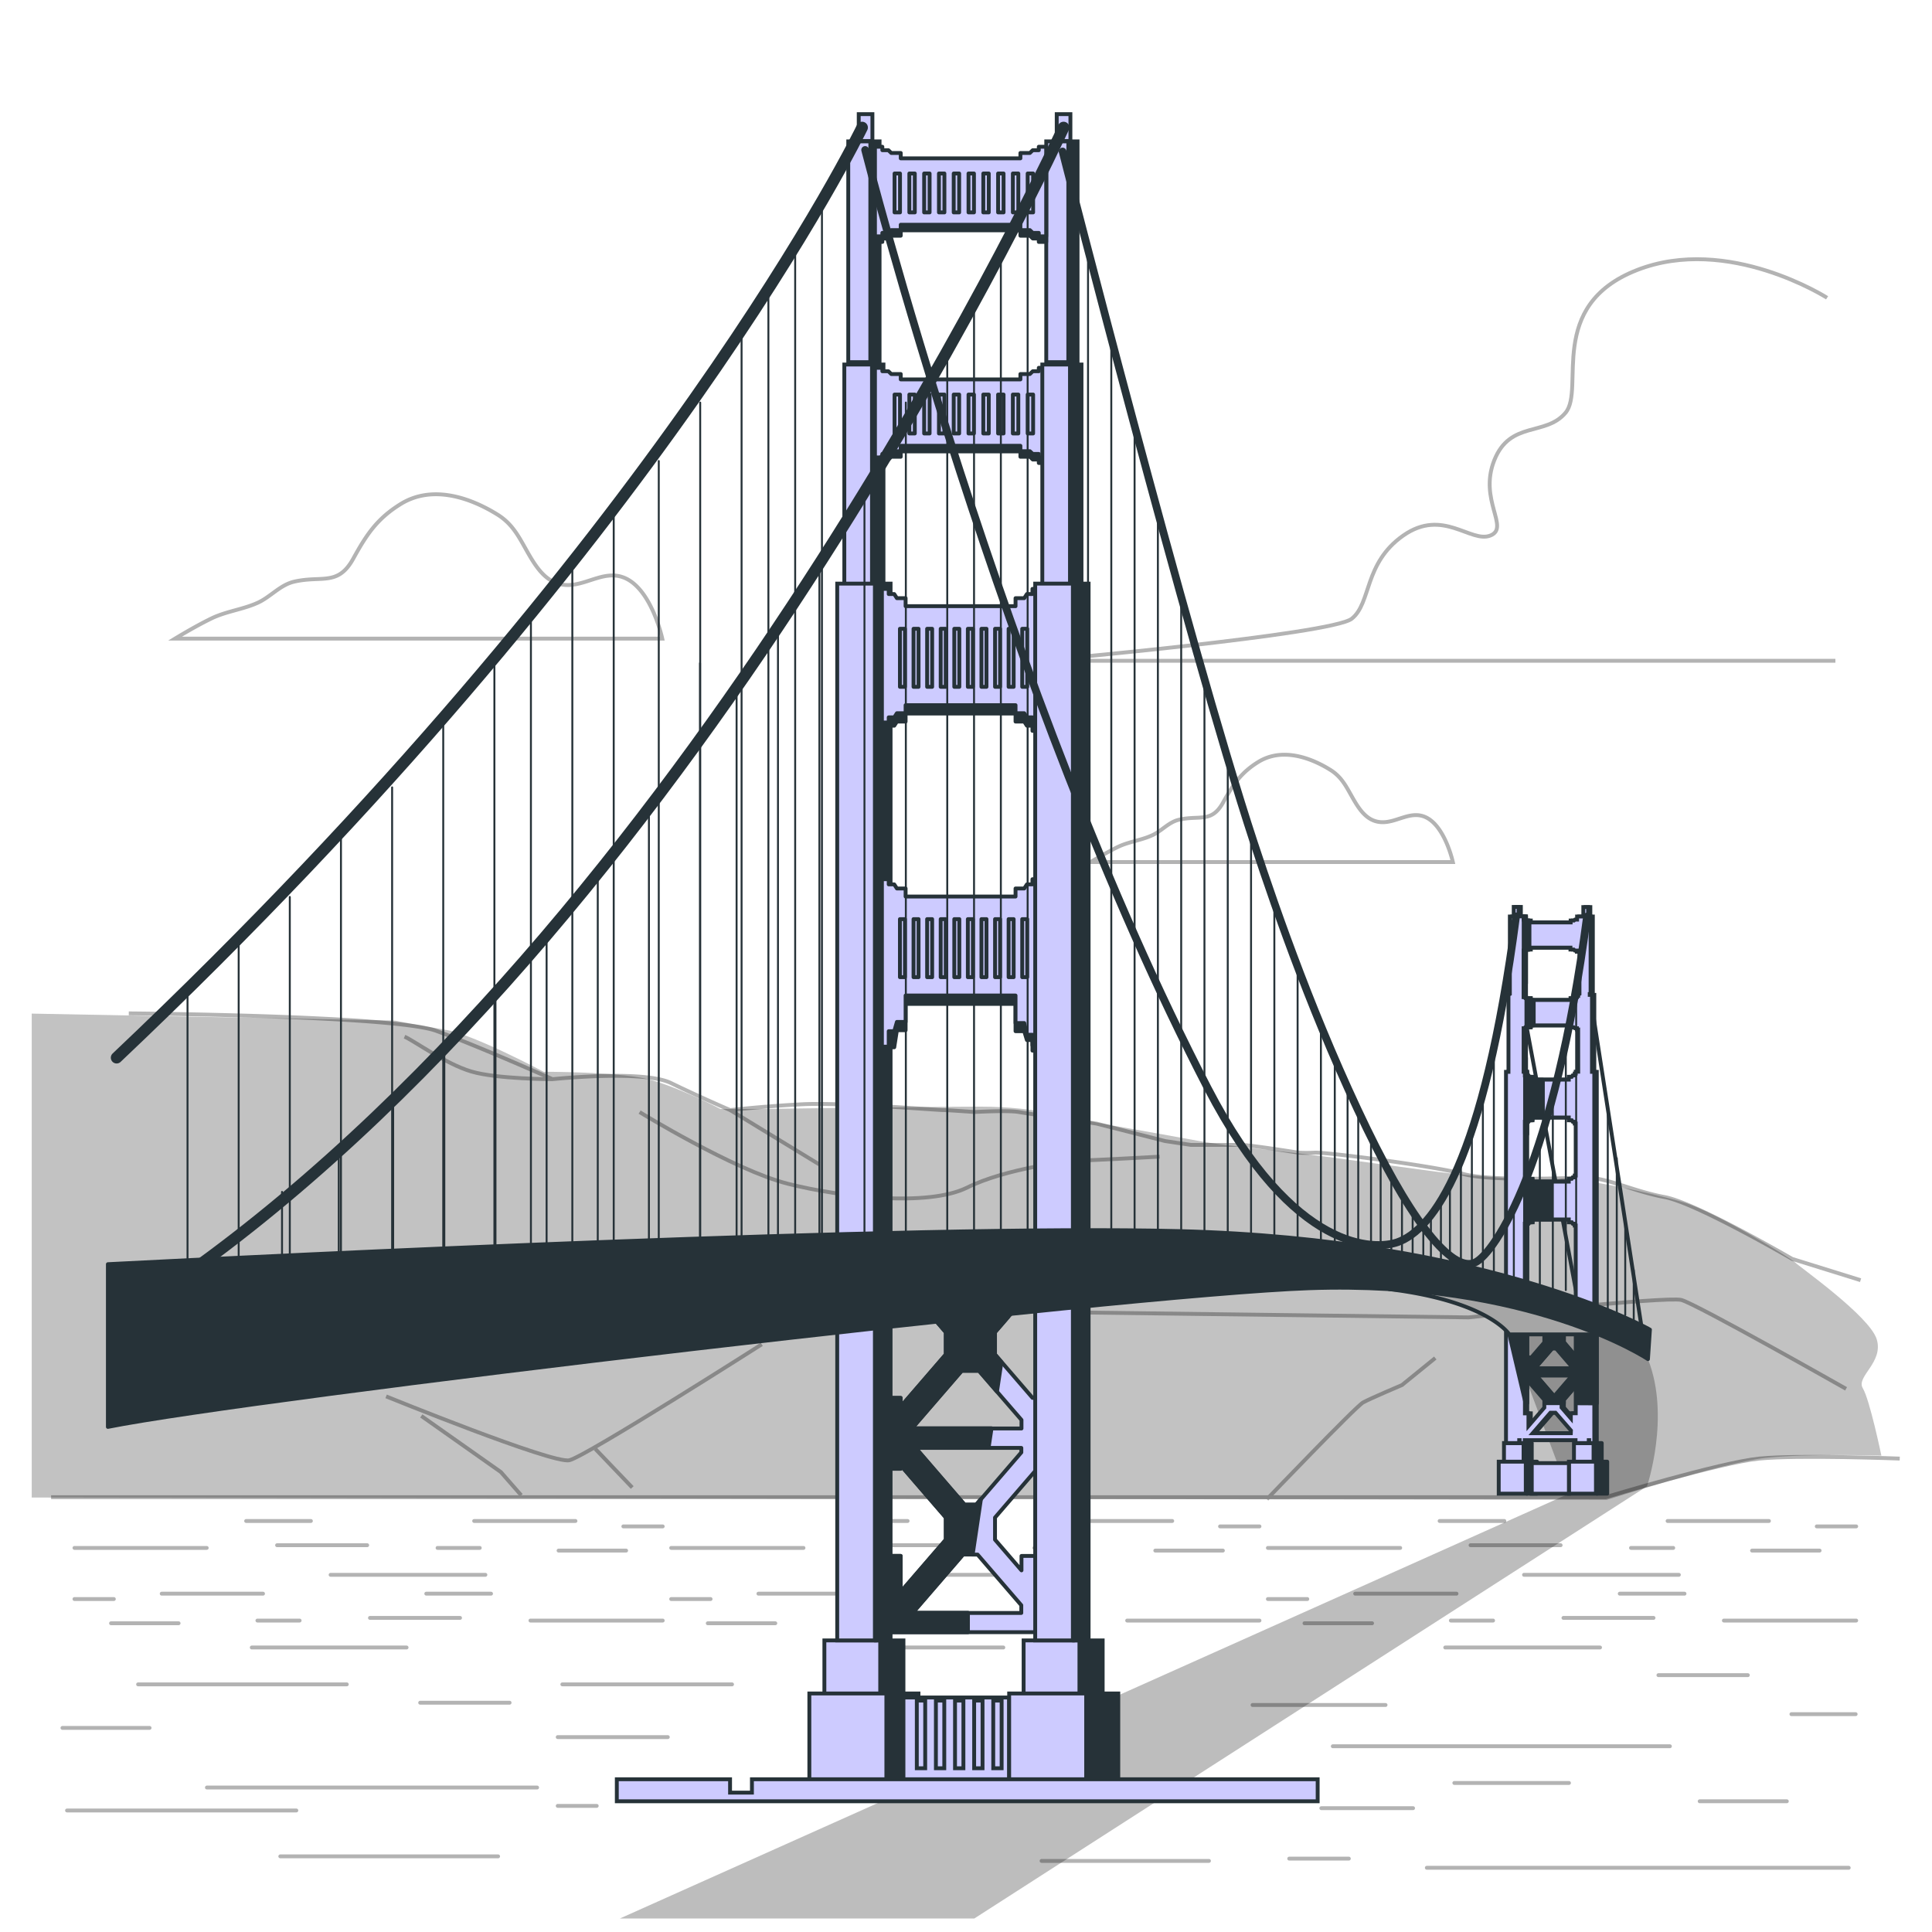 <svg class="animated" id="freepik_stories-san-francisco-bridge" xmlns="http://www.w3.org/2000/svg" viewBox="0 0 500 500" version="1.1" xmlns:xlink="http://www.w3.org/1999/xlink" xmlns:svgjs="http://svgjs.com/svgjs"><style>svg#freepik_stories-san-francisco-bridge:not(.animated) .animable {opacity: 0;}svg#freepik_stories-san-francisco-bridge.animated #freepik--Water--inject-2 {animation: 6s Infinite  linear floating;animation-delay: 0s;}svg#freepik_stories-san-francisco-bridge.animated #freepik--Clouds--inject-2 {animation: 6s Infinite  linear floating;animation-delay: 0s;}svg#freepik_stories-san-francisco-bridge.animated #freepik--Mountains--inject-2 {animation: 6s Infinite  linear floating;animation-delay: 0s;}svg#freepik_stories-san-francisco-bridge.animated #freepik--Bridge--inject-2 {animation: 6s Infinite  linear floating;animation-delay: 0s;}            @keyframes floating {                0% {                    opacity: 1;                    transform: translateY(0px);                }                50% {                    transform: translateY(-10px);                }                100% {                    opacity: 1;                    transform: translateY(0px);                }            }        </style><g id="freepik--Water--inject-2" class="animable" style="transform-origin: 248.27px 438.505px;"><g id="elxf1ehrhuwdk"><g style="opacity: 0.3; transform-origin: 248.27px 438.505px;" class="animable"><line x1="19.27" y1="400.6" x2="53.5" y2="400.6" style="fill: none; stroke: rgb(0, 0, 0); stroke-linecap: round; stroke-linejoin: round; transform-origin: 36.385px 400.6px;" id="elkcku4wwrag" class="animable"></line><line x1="63.7" y1="393.63" x2="80.46" y2="393.63" style="fill: none; stroke: rgb(0, 0, 0); stroke-linecap: round; stroke-linejoin: round; transform-origin: 72.08px 393.63px;" id="elx268863eym" class="animable"></line><line x1="71.71" y1="399.9" x2="95.03" y2="399.9" style="fill: none; stroke: rgb(0, 0, 0); stroke-linecap: round; stroke-linejoin: round; transform-origin: 83.37px 399.9px;" id="el8oeqwv0yx16" class="animable"></line><line x1="85.56" y1="407.56" x2="125.62" y2="407.56" style="fill: none; stroke: rgb(0, 0, 0); stroke-linecap: round; stroke-linejoin: round; transform-origin: 105.59px 407.56px;" id="elzys1g3w23k8" class="animable"></line><line x1="148.93" y1="393.63" x2="122.71" y2="393.63" style="fill: none; stroke: rgb(0, 0, 0); stroke-linecap: round; stroke-linejoin: round; transform-origin: 135.82px 393.63px;" id="eli38a6944mrk" class="animable"></line><line x1="124.16" y1="400.6" x2="113.24" y2="400.6" style="fill: none; stroke: rgb(0, 0, 0); stroke-linecap: round; stroke-linejoin: round; transform-origin: 118.7px 400.6px;" id="elpsyvuv42ax" class="animable"></line><line x1="144.56" y1="401.29" x2="162.04" y2="401.29" style="fill: none; stroke: rgb(0, 0, 0); stroke-linecap: round; stroke-linejoin: round; transform-origin: 153.3px 401.29px;" id="ellsq9e8zrukb" class="animable"></line><line x1="171.51" y1="395.03" x2="161.32" y2="395.03" style="fill: none; stroke: rgb(0, 0, 0); stroke-linecap: round; stroke-linejoin: round; transform-origin: 166.415px 395.03px;" id="elu1vae5zo9h" class="animable"></line><line x1="173.7" y1="400.6" x2="207.94" y2="400.6" style="fill: none; stroke: rgb(0, 0, 0); stroke-linecap: round; stroke-linejoin: round; transform-origin: 190.82px 400.6px;" id="elksaero2mda" class="animable"></line><line x1="218.14" y1="393.63" x2="234.89" y2="393.63" style="fill: none; stroke: rgb(0, 0, 0); stroke-linecap: round; stroke-linejoin: round; transform-origin: 226.515px 393.63px;" id="elmmn9ddh9fm" class="animable"></line><line x1="226.15" y1="399.9" x2="249.46" y2="399.9" style="fill: none; stroke: rgb(0, 0, 0); stroke-linecap: round; stroke-linejoin: round; transform-origin: 237.805px 399.9px;" id="el43wlmtdshyh" class="animable"></line><line x1="239.99" y1="407.56" x2="280.05" y2="407.56" style="fill: none; stroke: rgb(0, 0, 0); stroke-linecap: round; stroke-linejoin: round; transform-origin: 260.02px 407.56px;" id="elyhl5iqnqof" class="animable"></line><line x1="303.37" y1="393.63" x2="277.14" y2="393.63" style="fill: none; stroke: rgb(0, 0, 0); stroke-linecap: round; stroke-linejoin: round; transform-origin: 290.255px 393.63px;" id="elea11vr52qwi" class="animable"></line><line x1="278.6" y1="400.6" x2="267.67" y2="400.6" style="fill: none; stroke: rgb(0, 0, 0); stroke-linecap: round; stroke-linejoin: round; transform-origin: 273.135px 400.6px;" id="elj2p6zj38fl" class="animable"></line><line x1="298.99" y1="401.29" x2="316.48" y2="401.29" style="fill: none; stroke: rgb(0, 0, 0); stroke-linecap: round; stroke-linejoin: round; transform-origin: 307.735px 401.29px;" id="el4ujuwaxiwki" class="animable"></line><line x1="325.95" y1="395.03" x2="315.75" y2="395.03" style="fill: none; stroke: rgb(0, 0, 0); stroke-linecap: round; stroke-linejoin: round; transform-origin: 320.85px 395.03px;" id="ela51pdw2nq5d" class="animable"></line><line x1="328.13" y1="400.6" x2="362.37" y2="400.6" style="fill: none; stroke: rgb(0, 0, 0); stroke-linecap: round; stroke-linejoin: round; transform-origin: 345.25px 400.6px;" id="elpkf9l1tlr7j" class="animable"></line><line x1="372.57" y1="393.63" x2="389.32" y2="393.63" style="fill: none; stroke: rgb(0, 0, 0); stroke-linecap: round; stroke-linejoin: round; transform-origin: 380.945px 393.63px;" id="elf08o7c1a8b" class="animable"></line><line x1="380.58" y1="399.9" x2="403.89" y2="399.9" style="fill: none; stroke: rgb(0, 0, 0); stroke-linecap: round; stroke-linejoin: round; transform-origin: 392.235px 399.9px;" id="elk5q3k9denvh" class="animable"></line><line x1="394.42" y1="407.56" x2="434.49" y2="407.56" style="fill: none; stroke: rgb(0, 0, 0); stroke-linecap: round; stroke-linejoin: round; transform-origin: 414.455px 407.56px;" id="elfhuq5gicgu" class="animable"></line><line x1="457.8" y1="393.63" x2="431.57" y2="393.63" style="fill: none; stroke: rgb(0, 0, 0); stroke-linecap: round; stroke-linejoin: round; transform-origin: 444.685px 393.63px;" id="elucp89vvfqe9" class="animable"></line><line x1="433.03" y1="400.6" x2="422.1" y2="400.6" style="fill: none; stroke: rgb(0, 0, 0); stroke-linecap: round; stroke-linejoin: round; transform-origin: 427.565px 400.6px;" id="ell037mr4o34f" class="animable"></line><line x1="453.43" y1="401.29" x2="470.91" y2="401.29" style="fill: none; stroke: rgb(0, 0, 0); stroke-linecap: round; stroke-linejoin: round; transform-origin: 462.17px 401.29px;" id="el14gglaxf865" class="animable"></line><line x1="480.38" y1="395.03" x2="470.18" y2="395.03" style="fill: none; stroke: rgb(0, 0, 0); stroke-linecap: round; stroke-linejoin: round; transform-origin: 475.28px 395.03px;" id="el8u677s4j7hf" class="animable"></line><line x1="480.38" y1="419.4" x2="446.14" y2="419.4" style="fill: none; stroke: rgb(0, 0, 0); stroke-linecap: round; stroke-linejoin: round; transform-origin: 463.26px 419.4px;" id="el7cvle0zj862" class="animable"></line><line x1="435.95" y1="412.44" x2="419.19" y2="412.44" style="fill: none; stroke: rgb(0, 0, 0); stroke-linecap: round; stroke-linejoin: round; transform-origin: 427.57px 412.44px;" id="elgz6zot4fhm" class="animable"></line><line x1="427.93" y1="418.71" x2="404.62" y2="418.71" style="fill: none; stroke: rgb(0, 0, 0); stroke-linecap: round; stroke-linejoin: round; transform-origin: 416.275px 418.71px;" id="elo3hsf6pzy3" class="animable"></line><line x1="414.09" y1="426.37" x2="374.03" y2="426.37" style="fill: none; stroke: rgb(0, 0, 0); stroke-linecap: round; stroke-linejoin: round; transform-origin: 394.06px 426.37px;" id="elwpprqw494ih" class="animable"></line><line x1="350.72" y1="412.44" x2="376.94" y2="412.44" style="fill: none; stroke: rgb(0, 0, 0); stroke-linecap: round; stroke-linejoin: round; transform-origin: 363.83px 412.44px;" id="elkl6c5tqz5d" class="animable"></line><line x1="375.48" y1="419.4" x2="386.41" y2="419.4" style="fill: none; stroke: rgb(0, 0, 0); stroke-linecap: round; stroke-linejoin: round; transform-origin: 380.945px 419.4px;" id="elki3tal27bs" class="animable"></line><line x1="355.09" y1="420.1" x2="337.6" y2="420.1" style="fill: none; stroke: rgb(0, 0, 0); stroke-linecap: round; stroke-linejoin: round; transform-origin: 346.345px 420.1px;" id="elemghf07dh56" class="animable"></line><line x1="328.13" y1="413.83" x2="338.33" y2="413.83" style="fill: none; stroke: rgb(0, 0, 0); stroke-linecap: round; stroke-linejoin: round; transform-origin: 333.23px 413.83px;" id="elw5m2qax634e" class="animable"></line><line x1="325.95" y1="419.4" x2="291.71" y2="419.4" style="fill: none; stroke: rgb(0, 0, 0); stroke-linecap: round; stroke-linejoin: round; transform-origin: 308.83px 419.4px;" id="elajv0t7cnh8v" class="animable"></line><line x1="281.51" y1="412.44" x2="264.76" y2="412.44" style="fill: none; stroke: rgb(0, 0, 0); stroke-linecap: round; stroke-linejoin: round; transform-origin: 273.135px 412.44px;" id="elry9lrrc97ho" class="animable"></line><line x1="273.5" y1="418.71" x2="250.19" y2="418.71" style="fill: none; stroke: rgb(0, 0, 0); stroke-linecap: round; stroke-linejoin: round; transform-origin: 261.845px 418.71px;" id="el2rl0hkkdz2t" class="animable"></line><line x1="259.66" y1="426.37" x2="219.59" y2="426.37" style="fill: none; stroke: rgb(0, 0, 0); stroke-linecap: round; stroke-linejoin: round; transform-origin: 239.625px 426.37px;" id="el0c0uxyz862ie" class="animable"></line><line x1="196.28" y1="412.44" x2="222.51" y2="412.44" style="fill: none; stroke: rgb(0, 0, 0); stroke-linecap: round; stroke-linejoin: round; transform-origin: 209.395px 412.44px;" id="eloqt39nfwd4" class="animable"></line><line x1="221.05" y1="419.4" x2="231.98" y2="419.4" style="fill: none; stroke: rgb(0, 0, 0); stroke-linecap: round; stroke-linejoin: round; transform-origin: 226.515px 419.4px;" id="elog5o5gbk26o" class="animable"></line><line x1="200.65" y1="420.1" x2="183.17" y2="420.1" style="fill: none; stroke: rgb(0, 0, 0); stroke-linecap: round; stroke-linejoin: round; transform-origin: 191.91px 420.1px;" id="el2r024kywm4v" class="animable"></line><line x1="173.7" y1="413.83" x2="183.9" y2="413.83" style="fill: none; stroke: rgb(0, 0, 0); stroke-linecap: round; stroke-linejoin: round; transform-origin: 178.8px 413.83px;" id="elb8ezxp6gnr5" class="animable"></line><line x1="171.51" y1="419.4" x2="137.28" y2="419.4" style="fill: none; stroke: rgb(0, 0, 0); stroke-linecap: round; stroke-linejoin: round; transform-origin: 154.395px 419.4px;" id="eloc7odh9to87" class="animable"></line><line x1="127.08" y1="412.44" x2="110.32" y2="412.44" style="fill: none; stroke: rgb(0, 0, 0); stroke-linecap: round; stroke-linejoin: round; transform-origin: 118.7px 412.44px;" id="el8wzbyl741cl" class="animable"></line><line x1="119.06" y1="418.71" x2="95.75" y2="418.71" style="fill: none; stroke: rgb(0, 0, 0); stroke-linecap: round; stroke-linejoin: round; transform-origin: 107.405px 418.71px;" id="el40qfvgv52sw" class="animable"></line><line x1="105.22" y1="426.37" x2="65.16" y2="426.37" style="fill: none; stroke: rgb(0, 0, 0); stroke-linecap: round; stroke-linejoin: round; transform-origin: 85.19px 426.37px;" id="elbgb8z7wfwjh" class="animable"></line><line x1="41.85" y1="412.44" x2="68.07" y2="412.44" style="fill: none; stroke: rgb(0, 0, 0); stroke-linecap: round; stroke-linejoin: round; transform-origin: 54.96px 412.44px;" id="elnt2tslxau7e" class="animable"></line><line x1="66.62" y1="419.4" x2="77.54" y2="419.4" style="fill: none; stroke: rgb(0, 0, 0); stroke-linecap: round; stroke-linejoin: round; transform-origin: 72.08px 419.4px;" id="elaqsp4sro2mv" class="animable"></line><line x1="46.22" y1="420.1" x2="28.74" y2="420.1" style="fill: none; stroke: rgb(0, 0, 0); stroke-linecap: round; stroke-linejoin: round; transform-origin: 37.48px 420.1px;" id="el3lvjuaeceaw" class="animable"></line><line x1="19.27" y1="413.83" x2="29.46" y2="413.83" style="fill: none; stroke: rgb(0, 0, 0); stroke-linecap: round; stroke-linejoin: round; transform-origin: 24.365px 413.83px;" id="elhpgxftwp2dt" class="animable"></line><line x1="35.74" y1="435.91" x2="89.75" y2="435.91" style="fill: none; stroke: rgb(0, 0, 0); stroke-linecap: round; stroke-linejoin: round; transform-origin: 62.745px 435.91px;" id="elth9y8n20ofq" class="animable"></line><line x1="108.74" y1="440.66" x2="131.88" y2="440.66" style="fill: none; stroke: rgb(0, 0, 0); stroke-linecap: round; stroke-linejoin: round; transform-origin: 120.31px 440.66px;" id="elep97dqt2j0p" class="animable"></line><line x1="189.45" y1="435.91" x2="145.53" y2="435.91" style="fill: none; stroke: rgb(0, 0, 0); stroke-linecap: round; stroke-linejoin: round; transform-origin: 167.49px 435.91px;" id="elo6rm8p4xyrs" class="animable"></line><line x1="53.55" y1="462.61" x2="139" y2="462.61" style="fill: none; stroke: rgb(0, 0, 0); stroke-linecap: round; stroke-linejoin: round; transform-origin: 96.275px 462.61px;" id="el340v42s4ifv" class="animable"></line><line x1="324.16" y1="441.25" x2="358.58" y2="441.25" style="fill: none; stroke: rgb(0, 0, 0); stroke-linecap: round; stroke-linejoin: round; transform-origin: 341.37px 441.25px;" id="elolasvui5yx" class="animable"></line><line x1="406.05" y1="461.43" x2="376.38" y2="461.43" style="fill: none; stroke: rgb(0, 0, 0); stroke-linecap: round; stroke-linejoin: round; transform-origin: 391.215px 461.43px;" id="elfb8j4hasodc" class="animable"></line><line x1="452.34" y1="433.53" x2="429.2" y2="433.53" style="fill: none; stroke: rgb(0, 0, 0); stroke-linecap: round; stroke-linejoin: round; transform-origin: 440.77px 433.53px;" id="el6voe0yw3hd" class="animable"></line><line x1="432.17" y1="451.93" x2="344.93" y2="451.93" style="fill: none; stroke: rgb(0, 0, 0); stroke-linecap: round; stroke-linejoin: round; transform-origin: 388.55px 451.93px;" id="elcixvr9qe03g" class="animable"></line><line x1="462.43" y1="466.17" x2="439.88" y2="466.17" style="fill: none; stroke: rgb(0, 0, 0); stroke-linecap: round; stroke-linejoin: round; transform-origin: 451.155px 466.17px;" id="elv8avyv5xb6s" class="animable"></line><line x1="349.08" y1="481.01" x2="333.65" y2="481.01" style="fill: none; stroke: rgb(0, 0, 0); stroke-linecap: round; stroke-linejoin: round; transform-origin: 341.365px 481.01px;" id="el1anhi5gwyjm" class="animable"></line><line x1="341.96" y1="467.95" x2="365.7" y2="467.95" style="fill: none; stroke: rgb(0, 0, 0); stroke-linecap: round; stroke-linejoin: round; transform-origin: 353.83px 467.95px;" id="el7gew4hg98ci" class="animable"></line><line x1="154.43" y1="467.36" x2="144.34" y2="467.36" style="fill: none; stroke: rgb(0, 0, 0); stroke-linecap: round; stroke-linejoin: round; transform-origin: 149.385px 467.36px;" id="elzu8wxzawv4" class="animable"></line><line x1="172.83" y1="449.56" x2="144.34" y2="449.56" style="fill: none; stroke: rgb(0, 0, 0); stroke-linecap: round; stroke-linejoin: round; transform-origin: 158.585px 449.56px;" id="el6km48tra9ot" class="animable"></line><line x1="76.69" y1="468.55" x2="17.35" y2="468.55" style="fill: none; stroke: rgb(0, 0, 0); stroke-linecap: round; stroke-linejoin: round; transform-origin: 47.02px 468.55px;" id="elk6286gmqx9o" class="animable"></line><line x1="72.54" y1="480.42" x2="128.91" y2="480.42" style="fill: none; stroke: rgb(0, 0, 0); stroke-linecap: round; stroke-linejoin: round; transform-origin: 100.725px 480.42px;" id="elhwu5juodlic" class="animable"></line><line x1="269.56" y1="481.6" x2="312.88" y2="481.6" style="fill: none; stroke: rgb(0, 0, 0); stroke-linecap: round; stroke-linejoin: round; transform-origin: 291.22px 481.6px;" id="elegt475scf2j" class="animable"></line><line x1="369.26" y1="483.38" x2="478.45" y2="483.38" style="fill: none; stroke: rgb(0, 0, 0); stroke-linecap: round; stroke-linejoin: round; transform-origin: 423.855px 483.38px;" id="elcbe56ijks1s" class="animable"></line><line x1="480.24" y1="443.62" x2="463.62" y2="443.62" style="fill: none; stroke: rgb(0, 0, 0); stroke-linecap: round; stroke-linejoin: round; transform-origin: 471.93px 443.62px;" id="el701f7p7e6ta" class="animable"></line><line x1="16.16" y1="447.18" x2="38.71" y2="447.18" style="fill: none; stroke: rgb(0, 0, 0); stroke-linecap: round; stroke-linejoin: round; transform-origin: 27.435px 447.18px;" id="elhmq5thv00h7" class="animable"></line></g></g></g><g id="freepik--Clouds--inject-2" class="animable" style="transform-origin: 260.145px 145.091px;"><g id="elfjuqkwzvabm"><g style="opacity: 0.3; transform-origin: 260.145px 145.091px;" class="animable"><path d="M472.85,77.07s-25.64-16.4-49.22-7.17-13.33,30.75-18.46,36.91-14.35,2-18.45,12.3,4.1,17.43-1,19.48-12.3-7.18-22.55,0-8.21,17.43-13.33,21.53S269,171,269,171h206" style="fill: none; stroke: rgb(0, 0, 0); stroke-miterlimit: 10; transform-origin: 372px 119.041px;" id="elgbloso46k5t" class="animable"></path><path d="M132.92,137a15.37,15.37,0,0,0-3.89-3.65c-7.41-4.68-17.21-7.91-25.3-2.93-6.18,3.81-8.9,8-12.25,14.06-4,7.33-8.16,4.39-15.35,6.05-3.66.85-6.15,4-9.49,5.49-3.87,1.75-8.26,2.2-12.12,4.13-4.11,2-9.23,5.13-9.23,5.13H171.4s-2.67-12.42-9.46-15.59c-5.05-2.36-9.64,1.53-14.64,1.71C139.24,151.67,136.89,142.1,132.92,137Z" style="fill: none; stroke: rgb(0, 0, 0); stroke-miterlimit: 10; transform-origin: 108.345px 146.599px;" id="elt5m50oq3rw" class="animable"></path><path d="M347.37,202.07a11.3,11.3,0,0,0-2.89-2.71c-5.51-3.48-12.8-5.88-18.82-2.18-4.59,2.83-6.61,6-9.1,10.46-3,5.45-6.07,3.26-11.42,4.5-2.72.62-4.57,3-7.05,4.07-2.88,1.31-6.14,1.64-9,3.08-3.05,1.53-6.86,3.81-6.86,3.81H376s-2-9.24-7-11.59c-3.76-1.75-7.17,1.14-10.88,1.27C352.07,213,350.32,205.89,347.37,202.07Z" style="fill: none; stroke: rgb(0, 0, 0); stroke-miterlimit: 10; transform-origin: 329.115px 209.211px;" id="els8y3e2ekque" class="animable"></path></g></g></g><g id="freepik--Mountains--inject-2" class="animable animator-active" style="transform-origin: 249.93px 325.21px;"><path d="M486.9,376.72s-3-14.45-4.81-17.46,5.42-6.62,3.61-12.64-20.32-19-21.08-19.87-20.3-13-29.05-15.63-29.57-6.82-31.76-6.05-22.88-.6-31.91-1.81-17.11-2.29-26.5-3.61-27.7-3-34.32-4.22-13.25-2.4-23.48-4.21-19.27-4.82-33.72-4.82-55.4.6-57.21.6H186.44s-11.44-6-19.27-7.82-26.49-1.81-26.49-1.81-18.07-9.63-25.29-10.84-13.25-2.41-13.25-2.41l-93.93-1.8V387.56l407.64.6s30.11-9.63,40.95-10.84S486.9,376.72,486.9,376.72Z" style="fill: rgb(194, 194, 194); transform-origin: 247.555px 325.24px;" id="elycxr99pe5kj" class="animable"></path><g id="elov1rmmfr74l"><g style="opacity: 0.3; transform-origin: 252.435px 325.13px;" class="animable"><path d="M33.33,262.26s68.51.51,79.53,4.51S143,279.29,143,279.29s23.46-2.5,30.65,1,15.32,7,15.32,7,8.62-1,18.68-1.51,34.95,1.51,36.39,1.51,8.14.5,8.14.5,8.62-.5,11.49,0,20.12,3,20.12,3l17.71,4.51,6.71,1h12.93c2.39,0,14.84,2,14.84,2a35.74,35.74,0,0,0,4.31,0c3.2-.13,31.07,3.5,38.31,5.5s26.82,1,32.09,1,12,3.5,20.11,5,33,16,33,16l17.72,5.51" style="fill: none; stroke: rgb(0, 0, 0); stroke-miterlimit: 10; transform-origin: 257.425px 296.785px;" id="elhxpfhrmjjk" class="animable"></path><path d="M477.76,359.43s-38.79-22-42.62-23-55.07,4.51-55.07,4.51L258,339.39" style="fill: none; stroke: rgb(0, 0, 0); stroke-miterlimit: 10; transform-origin: 367.88px 347.869px;" id="eliyca1z0jli" class="animable"></path><line x1="189" y1="287.31" x2="211.99" y2="301.33" style="fill: none; stroke: rgb(0, 0, 0); stroke-miterlimit: 10; transform-origin: 200.495px 294.32px;" id="elnpah563bk3e" class="animable"></line><path d="M165.53,287.81s24.43,15,38.31,18.53,36.4,6,46.46,1,26.81-7,29.21-7,20.59-1,20.59-1" style="fill: none; stroke: rgb(0, 0, 0); stroke-miterlimit: 10; transform-origin: 232.815px 298.988px;" id="eltvdnb2nyi3e" class="animable"></path><path d="M197.14,347.91s-45.49,29-49.8,30-47.41-16.53-47.41-16.53" style="fill: none; stroke: rgb(0, 0, 0); stroke-miterlimit: 10; transform-origin: 148.535px 362.931px;" id="eld9032pekp6" class="animable"></path><path d="M13.22,387.48H415.51s29.69-9,39.74-10,36.4,0,36.4,0" style="fill: none; stroke: rgb(0, 0, 0); stroke-miterlimit: 10; transform-origin: 252.435px 382.258px;" id="elry9y5uopa8" class="animable"></path><path d="M327.87,388s23-24,24.9-25.05,10.06-4.5,10.06-4.5l8.62-7" style="fill: none; stroke: rgb(0, 0, 0); stroke-miterlimit: 10; transform-origin: 349.66px 369.725px;" id="elm6hql0disjq" class="animable"></path><polyline points="109.03 366.44 129.62 380.96 134.89 386.98" style="fill: none; stroke: rgb(0, 0, 0); stroke-miterlimit: 10; transform-origin: 121.96px 376.71px;" id="elcd50oku7wk7" class="animable"></polyline><line x1="154.04" y1="374.95" x2="163.62" y2="384.97" style="fill: none; stroke: rgb(0, 0, 0); stroke-miterlimit: 10; transform-origin: 158.83px 379.96px;" id="elerskgr4zszt" class="animable"></line><path d="M143,279.29s-14.37,0-21.07-2-14.85-8-17.24-9" style="fill: none; stroke: rgb(0, 0, 0); stroke-miterlimit: 10; transform-origin: 123.845px 273.79px;" id="el4zr7vi2v7gl" class="animable"></path></g></g></g><g id="freepik--Bridge--inject-2" class="animable" style="transform-origin: 228.48px 263.025px;"><g id="eld0ivpk8q11d"><path d="M390.61,345.34,406,386.57,160.41,496.51h91.73l174.1-111.86s6.13-18.08.25-32.91l-13.24-8.37Z" style="opacity: 0.26; transform-origin: 294.725px 419.94px;" class="animable"></path></g><rect x="264.91" y="424.54" width="14.45" height="14.77" style="fill: rgb(205, 203, 255); stroke: rgb(38, 50, 56); stroke-miterlimit: 10; transform-origin: 272.135px 431.925px;" id="elvelc57lac8g" class="animable"></rect><rect x="279.81" y="424.54" width="5.56" height="14.77" style="fill: rgb(38, 50, 56); stroke: rgb(38, 50, 56); stroke-miterlimit: 10; transform-origin: 282.59px 431.925px;" id="elp9qwfvto3" class="animable"></rect><rect x="213.35" y="424.54" width="14.45" height="14.77" style="fill: rgb(205, 203, 255); stroke: rgb(38, 50, 56); stroke-miterlimit: 10; transform-origin: 220.575px 431.925px;" id="elkq1vbpbzsr" class="animable"></rect><rect x="228.25" y="424.54" width="5.56" height="14.77" style="fill: rgb(38, 50, 56); stroke: rgb(38, 50, 56); stroke-miterlimit: 10; transform-origin: 231.03px 431.925px;" id="el1jkpgvglphc" class="animable"></rect><rect x="209.46" y="438.27" width="19.93" height="23.58" style="fill: rgb(205, 203, 255); stroke: rgb(38, 50, 56); stroke-miterlimit: 10; transform-origin: 219.425px 450.06px;" id="elyboc3whxvcg" class="animable"></rect><rect x="230.03" y="438.27" width="7.67" height="23.58" style="fill: rgb(38, 50, 56); stroke: rgb(38, 50, 56); stroke-miterlimit: 10; transform-origin: 233.865px 450.06px;" id="el49oymt2ki7m" class="animable"></rect><rect x="233.81" y="439.31" width="27.36" height="22.55" style="fill: rgb(205, 203, 255); stroke: rgb(38, 50, 56); stroke-miterlimit: 10; transform-origin: 247.49px 450.585px;" id="elag1dzoplmfa" class="animable"></rect><rect x="237.27" y="440.11" width="2.17" height="17.51" style="fill: rgb(205, 203, 255); stroke: rgb(38, 50, 56); stroke-miterlimit: 10; transform-origin: 238.355px 448.865px;" id="elnfjm0tsap8" class="animable"></rect><rect x="242.21" y="440.11" width="2.17" height="17.51" style="fill: rgb(205, 203, 255); stroke: rgb(38, 50, 56); stroke-miterlimit: 10; transform-origin: 243.295px 448.865px;" id="elvibc9qnfk4g" class="animable"></rect><rect x="247.16" y="440.11" width="2.17" height="17.51" style="fill: rgb(205, 203, 255); stroke: rgb(38, 50, 56); stroke-miterlimit: 10; transform-origin: 248.245px 448.865px;" id="elarscujcb0sf" class="animable"></rect><rect x="252.11" y="440.11" width="2.17" height="17.51" style="fill: rgb(205, 203, 255); stroke: rgb(38, 50, 56); stroke-miterlimit: 10; transform-origin: 253.195px 448.865px;" id="elrz1gwir3wf" class="animable"></rect><rect x="257.05" y="440.11" width="2.17" height="17.51" style="fill: rgb(205, 203, 255); stroke: rgb(38, 50, 56); stroke-miterlimit: 10; transform-origin: 258.135px 448.865px;" id="eleia4f2ldcv8" class="animable"></rect><rect x="219.53" y="36.59" width="5.71" height="57.14" style="fill: rgb(205, 203, 255); stroke: rgb(38, 50, 56); stroke-miterlimit: 10; transform-origin: 222.385px 65.16px;" id="elfjm2kbbmx4u" class="animable"></rect><rect x="225.43" y="36.59" width="2.2" height="57.14" style="fill: rgb(38, 50, 56); stroke: rgb(38, 50, 56); stroke-miterlimit: 10; transform-origin: 226.53px 65.16px;" id="elu8u0jwyr8kh" class="animable"></rect><rect x="218.51" y="94.34" width="7.16" height="57.14" style="fill: rgb(205, 203, 255); stroke: rgb(38, 50, 56); stroke-miterlimit: 10; transform-origin: 222.09px 122.91px;" id="elruqnmtgsrwg" class="animable"></rect><rect x="225.89" y="94.34" width="2.75" height="57.14" style="fill: rgb(38, 50, 56); stroke: rgb(38, 50, 56); stroke-miterlimit: 10; transform-origin: 227.265px 122.91px;" id="elu27buahg35g" class="animable"></rect><rect x="216.67" y="151.04" width="9.75" height="273.5" style="fill: rgb(205, 203, 255); stroke: rgb(38, 50, 56); stroke-miterlimit: 10; transform-origin: 221.545px 287.79px;" id="el9vmmaro654" class="animable"></rect><rect x="226.73" y="151.04" width="3.75" height="273.5" style="fill: rgb(38, 50, 56); stroke: rgb(38, 50, 56); stroke-miterlimit: 10; transform-origin: 228.605px 287.79px;" id="el0ybyp8mwcusr" class="animable"></rect><rect x="222.24" y="29.54" width="3.54" height="6.95" style="fill: rgb(205, 203, 255); stroke: rgb(38, 50, 56); stroke-miterlimit: 10; transform-origin: 224.01px 33.015px;" id="elwro6oxl7g5m" class="animable"></rect><path d="M270,402.68h-5.64v3.73l-6.85-7.94v-5.73l10.89-12.63H270v-1.85l1.62-1.87L270,375v-1l4.43-3.83L270,365v-3.23h-2.78l-9.71-11.25v-5.74l6.85-7.94v2H270v-8.51l1.62-1.87L270,327.05v-6.56h-5.64v4.43H235.37l-.26-.3-.35.3h-1.67v-4.43h-5.64v18.33h5.64v-7.57l11.69,13.54v5.74l-11.69,13.54v-2.29h-5.64v18.33h5.64v-.92l11.69,13.54v5.75L233.09,412v-9.34h-5.64V421h.21v1.41h41.49V421h0l.78.9,4.43-3.82L270,413ZM239.72,330h22.81l-10.25,11.89H250Zm9.17,24.78h4.47l11,12.7v2.21H236Zm-11.95,19.94h27.38v1.16l-11.69,13.55h-3Zm12.3,27.6H253l11.31,13.11v2H236.2Z" style="fill: rgb(205, 203, 255); stroke: rgb(38, 50, 56); stroke-linecap: round; stroke-linejoin: round; transform-origin: 250.94px 371.45px;" id="ela8r4qxqg9gj" class="animable"></path><polygon points="250.5 422.42 250.5 417.38 236.2 417.38 249.24 402.27 251.73 402.27 253.87 387.94 252.63 389.38 249.62 389.38 236.94 374.68 255.85 374.68 256.61 369.64 236.03 369.64 248.89 354.73 253.36 354.73 258.02 360.14 259.17 352.5 257.47 350.53 257.47 344.79 260.92 340.8 262.54 329.95 252.28 341.84 249.97 341.84 239.72 329.95 262.54 329.95 252.43 324.92 235.37 324.92 235.11 324.62 234.76 324.92 233.09 324.92 233.09 320.49 227.45 320.49 227.45 338.82 233.09 338.82 233.09 331.25 244.78 344.79 244.78 350.53 233.09 364.07 233.09 361.78 227.45 361.78 227.45 380.11 233.09 380.11 233.09 379.19 244.78 392.73 244.78 398.48 233.09 412.02 233.09 402.68 227.45 402.68 227.45 421.01 227.66 421.01 227.66 422.42 250.5 422.42" style="fill: rgb(38, 50, 56); stroke: rgb(38, 50, 56); stroke-linecap: round; stroke-linejoin: round; transform-origin: 244.995px 371.455px;" id="elpt71nde9b1h" class="animable"></polygon><polygon points="267.2 229.7 267.2 231.03 265.76 231.03 265.07 232.1 262.82 232.1 262.82 234.18 248.6 234.18 234.37 234.18 234.37 232.1 232.12 232.1 231.43 231.03 230 231.03 230 229.7 228.24 229.7 228.24 243.81 228.24 246.14 228.24 271.56 230 272.36 230 271.03 231.43 271.03 232.12 266.62 234.37 266.62 234.37 259.8 248.6 259.8 262.82 259.8 262.82 266.87 265.07 266.87 265.76 269.16 267.2 269.16 267.2 271.9 268.95 271.9 268.95 246.14 268.95 243.81 268.95 229.7 267.2 229.7" style="fill: rgb(38, 50, 56); stroke: rgb(38, 50, 56); stroke-linecap: round; stroke-linejoin: round; transform-origin: 248.595px 251.03px;" id="el2e1kk5b2db2" class="animable"></polygon><polygon points="267.2 227.54 267.2 228.88 265.76 228.88 265.07 229.94 262.82 229.94 262.82 232.02 248.6 232.02 234.37 232.02 234.37 229.94 232.12 229.94 231.43 228.88 230 228.88 230 227.54 228.24 227.54 228.24 241.65 228.24 243.98 228.24 270.88 230 270.88 230 266.87 231.43 266.87 232.12 264.47 234.37 264.47 234.37 257.64 248.6 257.64 262.82 257.64 262.82 264.76 265.07 264.76 265.76 267.79 267.2 267.79 267.2 270.53 268.95 270.53 268.95 243.98 268.95 241.65 268.95 227.54 267.2 227.54" style="fill: rgb(205, 203, 255); stroke: rgb(38, 50, 56); stroke-linecap: round; stroke-linejoin: round; transform-origin: 248.595px 249.21px;" id="elhl9rn34coo" class="animable"></polygon><rect x="232.9" y="237.87" width="1.3" height="15.02" style="fill: rgb(205, 203, 255); stroke: rgb(38, 50, 56); stroke-linecap: round; stroke-linejoin: round; transform-origin: 233.55px 245.38px;" id="elfc32ssguajc" class="animable"></rect><rect x="236.42" y="237.87" width="1.3" height="15.02" style="fill: rgb(205, 203, 255); stroke: rgb(38, 50, 56); stroke-linecap: round; stroke-linejoin: round; transform-origin: 237.07px 245.38px;" id="elzb4k84fvtym" class="animable"></rect><rect x="239.94" y="237.87" width="1.3" height="15.02" style="fill: rgb(205, 203, 255); stroke: rgb(38, 50, 56); stroke-linecap: round; stroke-linejoin: round; transform-origin: 240.59px 245.38px;" id="elcsdkwmxjwla" class="animable"></rect><rect x="243.45" y="237.87" width="1.3" height="15.02" style="fill: rgb(205, 203, 255); stroke: rgb(38, 50, 56); stroke-linecap: round; stroke-linejoin: round; transform-origin: 244.1px 245.38px;" id="elrsw9beb3d7q" class="animable"></rect><rect x="246.97" y="237.87" width="1.3" height="15.02" style="fill: rgb(205, 203, 255); stroke: rgb(38, 50, 56); stroke-linecap: round; stroke-linejoin: round; transform-origin: 247.62px 245.38px;" id="elawx7idsjohw" class="animable"></rect><rect x="250.48" y="237.87" width="1.3" height="15.02" style="fill: rgb(205, 203, 255); stroke: rgb(38, 50, 56); stroke-linecap: round; stroke-linejoin: round; transform-origin: 251.13px 245.38px;" id="els7jxiibdsw" class="animable"></rect><rect x="254" y="237.87" width="1.3" height="15.02" style="fill: rgb(205, 203, 255); stroke: rgb(38, 50, 56); stroke-linecap: round; stroke-linejoin: round; transform-origin: 254.65px 245.38px;" id="el1b42z5oflab" class="animable"></rect><rect x="257.52" y="237.87" width="1.3" height="15.02" style="fill: rgb(205, 203, 255); stroke: rgb(38, 50, 56); stroke-linecap: round; stroke-linejoin: round; transform-origin: 258.17px 245.38px;" id="el5sdqkuualny" class="animable"></rect><rect x="261.03" y="237.87" width="1.3" height="15.02" style="fill: rgb(205, 203, 255); stroke: rgb(38, 50, 56); stroke-linecap: round; stroke-linejoin: round; transform-origin: 261.68px 245.38px;" id="elwglvxxqeutl" class="animable"></rect><rect x="264.55" y="237.87" width="1.3" height="15.02" style="fill: rgb(205, 203, 255); stroke: rgb(38, 50, 56); stroke-linecap: round; stroke-linejoin: round; transform-origin: 265.2px 245.38px;" id="eldn2kckz3uwl" class="animable"></rect><polygon points="267.2 154.56 267.2 155.89 265.76 155.89 265.07 156.96 262.82 156.96 262.82 159.04 248.6 159.04 234.37 159.04 234.37 156.96 232.12 156.96 231.43 155.89 230 155.89 230 154.56 228.24 154.56 228.24 168.67 228.24 171 228.24 189.14 230 189.14 230 187.81 231.43 187.81 232.12 186.74 234.37 186.74 234.37 184.66 248.6 184.66 262.82 184.66 262.82 186.74 265.07 186.74 265.76 187.81 267.2 187.81 267.2 189.14 268.95 189.14 268.95 171 268.95 168.67 268.95 154.56 267.2 154.56" style="fill: rgb(38, 50, 56); stroke: rgb(38, 50, 56); stroke-linecap: round; stroke-linejoin: round; transform-origin: 248.595px 171.85px;" id="elngh3f2orsp" class="animable"></polygon><polygon points="267.2 152.4 267.2 153.74 265.76 153.74 265.07 154.81 262.82 154.81 262.82 156.88 248.6 156.88 234.37 156.88 234.37 154.81 232.12 154.81 231.43 153.74 230 153.74 230 152.4 228.24 152.4 228.24 166.51 228.24 168.84 228.24 186.98 230 186.98 230 185.65 231.43 185.65 232.12 184.58 234.37 184.58 234.37 182.5 248.6 182.5 262.82 182.5 262.82 184.58 265.07 184.58 265.76 185.65 267.2 185.65 267.2 186.98 268.95 186.98 268.95 168.84 268.95 166.51 268.95 152.4 267.2 152.4" style="fill: rgb(205, 203, 255); stroke: rgb(38, 50, 56); stroke-linecap: round; stroke-linejoin: round; transform-origin: 248.595px 169.69px;" id="ele0e9ma1vyqo" class="animable"></polygon><rect x="232.9" y="162.73" width="1.3" height="15.02" style="fill: rgb(205, 203, 255); stroke: rgb(38, 50, 56); stroke-linecap: round; stroke-linejoin: round; transform-origin: 233.55px 170.24px;" id="els9d4bk65q4a" class="animable"></rect><rect x="236.42" y="162.73" width="1.3" height="15.02" style="fill: rgb(205, 203, 255); stroke: rgb(38, 50, 56); stroke-linecap: round; stroke-linejoin: round; transform-origin: 237.07px 170.24px;" id="elchoowpwjheb" class="animable"></rect><rect x="239.94" y="162.73" width="1.3" height="15.02" style="fill: rgb(205, 203, 255); stroke: rgb(38, 50, 56); stroke-linecap: round; stroke-linejoin: round; transform-origin: 240.59px 170.24px;" id="elqexvuodsqge" class="animable"></rect><rect x="243.45" y="162.73" width="1.3" height="15.02" style="fill: rgb(205, 203, 255); stroke: rgb(38, 50, 56); stroke-linecap: round; stroke-linejoin: round; transform-origin: 244.1px 170.24px;" id="elivtdsacxdpa" class="animable"></rect><rect x="246.97" y="162.73" width="1.3" height="15.02" style="fill: rgb(205, 203, 255); stroke: rgb(38, 50, 56); stroke-linecap: round; stroke-linejoin: round; transform-origin: 247.62px 170.24px;" id="elud7uyyzkhk9" class="animable"></rect><rect x="250.48" y="162.73" width="1.3" height="15.02" style="fill: rgb(205, 203, 255); stroke: rgb(38, 50, 56); stroke-linecap: round; stroke-linejoin: round; transform-origin: 251.13px 170.24px;" id="elwolhlyydwtb" class="animable"></rect><rect x="254" y="162.73" width="1.3" height="15.02" style="fill: rgb(205, 203, 255); stroke: rgb(38, 50, 56); stroke-linecap: round; stroke-linejoin: round; transform-origin: 254.65px 170.24px;" id="eli0rc9cuwhtr" class="animable"></rect><rect x="257.52" y="162.73" width="1.3" height="15.02" style="fill: rgb(205, 203, 255); stroke: rgb(38, 50, 56); stroke-linecap: round; stroke-linejoin: round; transform-origin: 258.17px 170.24px;" id="el2ajgcfmdnfd" class="animable"></rect><rect x="261.03" y="162.73" width="1.3" height="15.02" style="fill: rgb(205, 203, 255); stroke: rgb(38, 50, 56); stroke-linecap: round; stroke-linejoin: round; transform-origin: 261.68px 170.24px;" id="elqd6vajhw1js" class="animable"></rect><rect x="264.55" y="162.73" width="1.3" height="15.02" style="fill: rgb(205, 203, 255); stroke: rgb(38, 50, 56); stroke-linecap: round; stroke-linejoin: round; transform-origin: 265.2px 170.24px;" id="elvzffbyi9xtl" class="animable"></rect><polygon points="268.84 96.64 268.84 97.53 267.28 97.53 266.53 98.25 264.08 98.25 264.08 99.64 248.6 99.64 233.11 99.64 233.11 98.25 230.66 98.25 229.91 97.53 228.35 97.53 228.35 96.64 226.44 96.64 226.44 106.1 226.44 107.66 226.44 119.82 228.35 119.82 228.35 118.93 229.91 118.93 230.66 118.21 233.11 118.21 233.11 116.82 248.6 116.82 264.08 116.82 264.08 118.21 266.53 118.21 267.28 118.93 268.84 118.93 268.84 119.82 270.75 119.82 270.75 107.66 270.75 106.1 270.75 96.64 268.84 96.64" style="fill: rgb(38, 50, 56); stroke: rgb(38, 50, 56); stroke-linecap: round; stroke-linejoin: round; transform-origin: 248.595px 108.23px;" id="el1cwmcn976x4" class="animable"></polygon><polygon points="268.84 95.19 268.84 96.08 267.28 96.08 266.53 96.8 264.08 96.8 264.08 98.19 248.6 98.19 233.11 98.19 233.11 96.8 230.66 96.8 229.91 96.08 228.35 96.08 228.35 95.19 226.44 95.19 226.44 104.65 226.44 106.21 226.44 118.38 228.35 118.38 228.35 117.48 229.91 117.48 230.66 116.77 233.11 116.77 233.11 115.37 248.6 115.37 264.08 115.37 264.08 116.77 266.53 116.77 267.28 117.48 268.84 117.48 268.84 118.38 270.75 118.38 270.75 106.21 270.75 104.65 270.75 95.19 268.84 95.19" style="fill: rgb(205, 203, 255); stroke: rgb(38, 50, 56); stroke-linecap: round; stroke-linejoin: round; transform-origin: 248.595px 106.785px;" id="elby89ml61hbe" class="animable"></polygon><rect x="231.51" y="102.11" width="1.41" height="10.07" style="fill: rgb(205, 203, 255); stroke: rgb(38, 50, 56); stroke-linecap: round; stroke-linejoin: round; transform-origin: 232.215px 107.145px;" id="elb5vxgp0q42c" class="animable"></rect><rect x="235.34" y="102.11" width="1.41" height="10.07" style="fill: rgb(205, 203, 255); stroke: rgb(38, 50, 56); stroke-linecap: round; stroke-linejoin: round; transform-origin: 236.045px 107.145px;" id="el9hv6zgbgbu" class="animable"></rect><rect x="239.17" y="102.11" width="1.41" height="10.07" style="fill: rgb(205, 203, 255); stroke: rgb(38, 50, 56); stroke-linecap: round; stroke-linejoin: round; transform-origin: 239.875px 107.145px;" id="eljydbk97tggl" class="animable"></rect><rect x="243" y="102.11" width="1.41" height="10.07" style="fill: rgb(205, 203, 255); stroke: rgb(38, 50, 56); stroke-linecap: round; stroke-linejoin: round; transform-origin: 243.705px 107.145px;" id="el712cwuxhgks" class="animable"></rect><rect x="246.82" y="102.11" width="1.41" height="10.07" style="fill: rgb(205, 203, 255); stroke: rgb(38, 50, 56); stroke-linecap: round; stroke-linejoin: round; transform-origin: 247.525px 107.145px;" id="elswsk8us89pb" class="animable"></rect><rect x="250.65" y="102.11" width="1.41" height="10.07" style="fill: rgb(205, 203, 255); stroke: rgb(38, 50, 56); stroke-linecap: round; stroke-linejoin: round; transform-origin: 251.355px 107.145px;" id="elbwryabh1xhu" class="animable"></rect><rect x="254.48" y="102.11" width="1.41" height="10.07" style="fill: rgb(205, 203, 255); stroke: rgb(38, 50, 56); stroke-linecap: round; stroke-linejoin: round; transform-origin: 255.185px 107.145px;" id="elncvqsg2sntk" class="animable"></rect><rect x="258.31" y="102.11" width="1.41" height="10.07" style="fill: rgb(205, 203, 255); stroke: rgb(38, 50, 56); stroke-linecap: round; stroke-linejoin: round; transform-origin: 259.015px 107.145px;" id="el6eth62qcmfc" class="animable"></rect><rect x="262.13" y="102.11" width="1.41" height="10.07" style="fill: rgb(205, 203, 255); stroke: rgb(38, 50, 56); stroke-linecap: round; stroke-linejoin: round; transform-origin: 262.835px 107.145px;" id="elyuw8m38eyb" class="animable"></rect><rect x="265.96" y="102.11" width="1.41" height="10.07" style="fill: rgb(205, 203, 255); stroke: rgb(38, 50, 56); stroke-linecap: round; stroke-linejoin: round; transform-origin: 266.665px 107.145px;" id="eldworewc4d64" class="animable"></rect><rect x="270.77" y="36.59" width="5.71" height="57.14" style="fill: rgb(205, 203, 255); stroke: rgb(38, 50, 56); stroke-miterlimit: 10; transform-origin: 273.625px 65.16px;" id="el3ga0rs9kvx4" class="animable"></rect><rect x="276.67" y="36.59" width="2.2" height="57.14" style="fill: rgb(38, 50, 56); stroke: rgb(38, 50, 56); stroke-miterlimit: 10; transform-origin: 277.77px 65.16px;" id="ell4n218kk4ri" class="animable"></rect><rect x="269.75" y="94.34" width="7.16" height="57.14" style="fill: rgb(205, 203, 255); stroke: rgb(38, 50, 56); stroke-miterlimit: 10; transform-origin: 273.33px 122.91px;" id="el75tjescbkyp" class="animable"></rect><rect x="277.14" y="94.34" width="2.75" height="57.14" style="fill: rgb(38, 50, 56); stroke: rgb(38, 50, 56); stroke-miterlimit: 10; transform-origin: 278.515px 122.91px;" id="elahdler44xe7" class="animable"></rect><rect x="267.91" y="151.04" width="9.75" height="273.5" style="fill: rgb(205, 203, 255); stroke: rgb(38, 50, 56); stroke-miterlimit: 10; transform-origin: 272.785px 287.79px;" id="elh6j5q7bh8r" class="animable"></rect><rect x="277.98" y="151.04" width="3.75" height="273.5" style="fill: rgb(38, 50, 56); stroke: rgb(38, 50, 56); stroke-miterlimit: 10; transform-origin: 279.855px 287.79px;" id="elqs2ym28q82n" class="animable"></rect><rect x="273.48" y="29.54" width="3.54" height="6.95" style="fill: rgb(205, 203, 255); stroke: rgb(38, 50, 56); stroke-miterlimit: 10; transform-origin: 275.25px 33.015px;" id="ely3xrofr5l5q" class="animable"></rect><polygon points="268.84 39.43 268.84 40.32 267.28 40.32 266.53 41.04 264.08 41.04 264.08 42.43 248.6 42.43 233.11 42.43 233.11 41.04 230.66 41.04 229.91 40.32 228.35 40.32 228.35 39.43 226.44 39.43 226.44 48.89 226.44 50.45 226.44 62.61 228.35 62.61 228.35 61.72 229.91 61.72 230.66 61 233.11 61 233.11 59.61 248.6 59.61 264.08 59.61 264.08 61 266.53 61 267.28 61.72 268.84 61.72 268.84 62.61 270.75 62.61 270.75 50.45 270.75 48.89 270.75 39.43 268.84 39.43" style="fill: rgb(38, 50, 56); stroke: rgb(38, 50, 56); stroke-linecap: round; stroke-linejoin: round; transform-origin: 248.595px 51.02px;" id="elihxqdpwjx7f" class="animable"></polygon><polygon points="268.84 37.98 268.84 38.87 267.28 38.87 266.53 39.59 264.08 39.59 264.08 40.98 248.6 40.98 233.11 40.98 233.11 39.59 230.66 39.59 229.91 38.87 228.35 38.87 228.35 37.98 226.44 37.98 226.44 47.44 226.44 49 226.44 61.16 228.35 61.16 228.35 60.27 229.91 60.27 230.66 59.55 233.11 59.55 233.11 58.16 248.6 58.16 264.08 58.16 264.08 59.55 266.53 59.55 267.28 60.27 268.84 60.27 268.84 61.16 270.75 61.16 270.75 49 270.75 47.44 270.75 37.98 268.84 37.98" style="fill: rgb(205, 203, 255); stroke: rgb(38, 50, 56); stroke-linecap: round; stroke-linejoin: round; transform-origin: 248.595px 49.57px;" id="elmd2nzhampg9" class="animable"></polygon><rect x="231.51" y="44.9" width="1.41" height="10.07" style="fill: rgb(205, 203, 255); stroke: rgb(38, 50, 56); stroke-linecap: round; stroke-linejoin: round; transform-origin: 232.215px 49.935px;" id="elhc91d720mlu" class="animable"></rect><rect x="235.34" y="44.9" width="1.41" height="10.07" style="fill: rgb(205, 203, 255); stroke: rgb(38, 50, 56); stroke-linecap: round; stroke-linejoin: round; transform-origin: 236.045px 49.935px;" id="elm6umliqmqyp" class="animable"></rect><rect x="239.17" y="44.9" width="1.41" height="10.07" style="fill: rgb(205, 203, 255); stroke: rgb(38, 50, 56); stroke-linecap: round; stroke-linejoin: round; transform-origin: 239.875px 49.935px;" id="eltz0pvhal01" class="animable"></rect><rect x="243" y="44.9" width="1.41" height="10.07" style="fill: rgb(205, 203, 255); stroke: rgb(38, 50, 56); stroke-linecap: round; stroke-linejoin: round; transform-origin: 243.705px 49.935px;" id="elx22z3szsno" class="animable"></rect><rect x="246.82" y="44.9" width="1.41" height="10.07" style="fill: rgb(205, 203, 255); stroke: rgb(38, 50, 56); stroke-linecap: round; stroke-linejoin: round; transform-origin: 247.525px 49.935px;" id="elkdmuwtif0n" class="animable"></rect><rect x="250.65" y="44.9" width="1.41" height="10.07" style="fill: rgb(205, 203, 255); stroke: rgb(38, 50, 56); stroke-linecap: round; stroke-linejoin: round; transform-origin: 251.355px 49.935px;" id="elqix8e6n913e" class="animable"></rect><rect x="254.48" y="44.9" width="1.41" height="10.07" style="fill: rgb(205, 203, 255); stroke: rgb(38, 50, 56); stroke-linecap: round; stroke-linejoin: round; transform-origin: 255.185px 49.935px;" id="elpbsipm71b3" class="animable"></rect><rect x="258.31" y="44.9" width="1.41" height="10.07" style="fill: rgb(205, 203, 255); stroke: rgb(38, 50, 56); stroke-linecap: round; stroke-linejoin: round; transform-origin: 259.015px 49.935px;" id="elv4vn6ra4zbr" class="animable"></rect><rect x="262.13" y="44.9" width="1.41" height="10.07" style="fill: rgb(205, 203, 255); stroke: rgb(38, 50, 56); stroke-linecap: round; stroke-linejoin: round; transform-origin: 262.835px 49.935px;" id="eleg08pyb8uik" class="animable"></rect><rect x="265.96" y="44.9" width="1.41" height="10.07" style="fill: rgb(205, 203, 255); stroke: rgb(38, 50, 56); stroke-linecap: round; stroke-linejoin: round; transform-origin: 266.665px 49.935px;" id="el0nybd1y83v1c" class="animable"></rect><rect x="407.34" y="373.46" width="5.07" height="5.19" style="fill: rgb(205, 203, 255); stroke: rgb(38, 50, 56); stroke-miterlimit: 10; transform-origin: 409.875px 376.055px;" id="el8kzrc6r0dv" class="animable"></rect><rect x="412.58" y="373.46" width="1.95" height="5.19" style="fill: rgb(38, 50, 56); stroke: rgb(38, 50, 56); stroke-linecap: round; stroke-linejoin: round; transform-origin: 413.555px 376.055px;" id="elv2pgmieojy8" class="animable"></rect><rect x="389.23" y="373.46" width="5.07" height="5.19" style="fill: rgb(205, 203, 255); stroke: rgb(38, 50, 56); stroke-miterlimit: 10; transform-origin: 391.765px 376.055px;" id="elntgvfy77ymf" class="animable"></rect><rect x="394.47" y="373.46" width="1.95" height="5.19" style="fill: rgb(38, 50, 56); stroke: rgb(38, 50, 56); stroke-linecap: round; stroke-linejoin: round; transform-origin: 395.445px 376.055px;" id="eljm8b46i7r8h" class="animable"></rect><rect x="406.03" y="378.28" width="7" height="8.28" style="fill: rgb(205, 203, 255); stroke: rgb(38, 50, 56); stroke-miterlimit: 10; transform-origin: 409.53px 382.42px;" id="els2edpioblz" class="animable"></rect><rect x="413.25" y="378.28" width="2.7" height="8.28" style="fill: rgb(38, 50, 56); stroke: rgb(38, 50, 56); stroke-linecap: round; stroke-linejoin: round; transform-origin: 414.6px 382.42px;" id="elcz0x2s38lre" class="animable"></rect><rect x="387.87" y="378.28" width="7" height="8.28" style="fill: rgb(205, 203, 255); stroke: rgb(38, 50, 56); stroke-miterlimit: 10; transform-origin: 391.37px 382.42px;" id="elimw2onjhw5r" class="animable"></rect><rect x="395.09" y="378.28" width="2.7" height="8.28" style="fill: rgb(38, 50, 56); stroke: rgb(38, 50, 56); stroke-linecap: round; stroke-linejoin: round; transform-origin: 396.44px 382.42px;" id="elinwc06axob" class="animable"></rect><rect x="396.42" y="378.65" width="9.61" height="7.92" style="fill: rgb(205, 203, 255); stroke: rgb(38, 50, 56); stroke-miterlimit: 10; transform-origin: 401.225px 382.61px;" id="elmlhbtb7i8y" class="animable"></rect><path d="M275.25,33S183.6,233.14,48.76,329.46" style="fill: none; stroke: rgb(38, 50, 56); stroke-linecap: round; stroke-linejoin: round; stroke-width: 3px; transform-origin: 162.005px 181.23px;" id="elampt45h5lew" class="animable"></path><path d="M223.11,33S171.9,139.58,30.18,273.73" style="fill: none; stroke: rgb(38, 50, 56); stroke-linecap: round; stroke-linejoin: round; stroke-width: 3px; transform-origin: 126.645px 153.365px;" id="elm1kkvodc6xf" class="animable"></path><line x1="411.89" y1="259.79" x2="424.71" y2="342.66" style="fill: none; stroke: rgb(38, 50, 56); stroke-linecap: round; stroke-linejoin: round; transform-origin: 418.3px 301.225px;" id="elifstk8d556s" class="animable"></line><line x1="394.55" y1="262.9" x2="408.4" y2="336.91" style="fill: none; stroke: rgb(38, 50, 56); stroke-linecap: round; stroke-linejoin: round; transform-origin: 401.475px 299.905px;" id="el7ewldkp9maq" class="animable"></line><path d="M412.61,277.39V257.47H412v-.21h.23V237.19H412v0h-.42v-2.44h-1.25v2.44h.39v0h-2v.8h-.55l-.27.25h-.86v.49H396.17v-.49h-.85l-.27-.25h-.12v-.84H393.6v-2.44h-1.24v2.48h-1v20.07l-.35.21v19.92h-.65v96.07h3.42v-.75h.11v.75h1.32v-.75H408.4v.75h3.42v-.75h.11v.75h1.32V277.39Zm-17.36,88.39v-7.93h.92v-.32l4.1,4.76v2l-4.1,4.76v-3.28Zm1.95-11.61,4.52-5.23h1.57l3.85,4.46v.77Zm9.94,1.77v.41L403,361.11H402l-4.45-5.17Zm-4.23-11.53h-.81l-3.61-4.18h8Zm-2.64,1v2l-4.1,4.76v-.81h-.92v-8.06h.92v-2.66Zm6.87,25.5h-9.88l4.58-5.3h1.32l4,4.6Zm1.26-5.16h-1.26v1.31l-2.41-2.79v-2L408.4,358Zm0-14.37h-.26l-3.41-4v-2l2.41-2.79v.69h1.26Zm0-14.5h-1.26v1.56H397l-.09-.11-.13.11h-.58v-1.56h-.92V316.7h.33l.25-.38h.79v-.73h10v.73h.79l.24.38h.51v.47h.25Zm0-32.65h-.25v.47h-.51l-.24.38h-.79v.73h-10v-.73h-.79l-.25-.38h-.33V290.31h.33l.25-.38h.79v-.73h10v.73h.79l.24.38h.51v.46h.25Zm.64-26.87h-.64v.48h-.25v.47h-.51l-.24.37h-.79v.73h-10v-.73h-.79l-.25-.37h-.33v-.95h-.32V266.11h.12l.27-.25h.85v-.49h10.88v.49h.86l.27.25h.55v.32H409Zm0-19.92v.3h-.31v.32h-.55l-.27.25h-.86v.49H396.17v-.49h-.85l-.27-.25h-.12V246h.12l.27-.26h.85v-.49h10.88v.49h.86l.27.26h.55v.31h.67V246h0v11.24Z" style="fill: rgb(205, 203, 255); stroke: rgb(38, 50, 56); stroke-miterlimit: 10; transform-origin: 401.805px 304.085px;" id="eltgzijxzb5jc" class="animable"></path><path d="M412,277.39V257.47h-.58v-.21h.22V237.19h-.22v0H411v-2.44h-1.24v2.44h.39v0h-2v.8h-.55l-.26.25h-.86v.49H395.55v-.49h-.86l-.26-.25h-.13v-.84H393v-2.44h-1.25v2.48h-1v20.07l-.36.21v19.92h-.64v96.07h3.42v-.75h.11v.75h1.32v-.75h13.15v.75h3.42v-.75h.11v.75h1.32V277.39Zm-17.35,88.39v-7.93h.91v-.32l4.11,4.76v2l-4.11,4.76v-3.28Zm1.95-11.61,4.51-5.23h1.57l3.85,4.46v.77Zm9.93,1.77v.41l-4.1,4.76h-1.06l-4.46-5.17Zm-4.23-11.53h-.81l-3.6-4.18h8Zm-2.63,1v2l-4.11,4.76v-.81h-.91v-8.06h.91v-2.66Zm6.86,25.5h-9.87l4.58-5.3h1.32l4,4.6Zm1.27-5.16h-1.27v1.31l-2.4-2.79v-2l3.67-4.26Zm0-14.37h-.26l-3.41-4v-2l2.4-2.79v.69h1.27Zm0-14.5h-1.27v1.56H396.34l-.09-.11-.12.11h-.59v-1.56h-.91V316.7H395l.24-.38H396v-.73h10v.73h.79l.24.38h.5v.47h.26Zm0-32.65h-.26v.47H407l-.24.38H406v.73H396v-.73h-.79l-.24-.38h-.33V290.31H395l.24-.38H396v-.73h10v.73h.79l.24.38h.5v.46h.26Zm.64-26.87h-.64v.48h-.26v.47H407l-.24.37H406v.73H396v-.73h-.79l-.24-.37h-.33v-.95h-.33V266.11h.13l.26-.25h.86v-.49h10.88v.49h.86l.26.25h.55v.32h.32Zm0-19.92v.3h-.32v.32h-.55l-.26.25h-.86v.49H395.55v-.49h-.86l-.26-.25h-.13V246h.13l.26-.26h.86v-.49h10.88v.49h.86l.26.26h.55v.31h.67V246h0v11.24Z" style="fill: rgb(205, 203, 255); stroke: rgb(38, 50, 56); stroke-miterlimit: 10; transform-origin: 401.175px 304.085px;" id="el9bgxwbflhvr" class="animable"></path><path d="M413.25,363.2V343.37H408.4v8h-.26l-3.41-4v-2l1.79-2.08h-2.71l-.9,1h-.81l-.9-1h-2.72l1.79,2.07v2l-4.1,4.76v-.81h-.92v-8H390.4v1.16l4.41,18.67h.44v-5.35h.92v-.32l4.1,4.76v.91h4.46v-.91L408.4,358v5.17Zm-6.11-6.85L403,361.11H402l-4.45-5.17h9.62Zm0-2.18H397.2l4.52-5.23h1.57l3.85,4.46Z" style="fill: rgb(38, 50, 56); stroke: rgb(38, 50, 56); stroke-linecap: round; stroke-linejoin: round; transform-origin: 401.825px 353.245px;" id="eleyv82m9fjhn" class="animable"></path><polygon points="395.25 290.31 395.58 290.31 395.83 289.93 396.62 289.93 396.62 289.2 399.29 289.2 399.29 279.44 396.62 279.44 396.62 278.71 395.83 278.71 395.58 278.34 395.25 278.34 395.25 277.39 394.93 277.39 394.93 273.77 394.69 273.77 394.69 293.56 395.25 293.56 395.25 290.31" style="fill: rgb(38, 50, 56); stroke: rgb(38, 50, 56); stroke-linecap: round; stroke-linejoin: round; transform-origin: 396.99px 283.665px;" id="eli2ehud6zl9" class="animable"></polygon><polygon points="395.31 265.86 396.18 265.86 396.18 265.37 396.92 265.37 396.92 258.83 396.18 258.83 396.18 258.34 395.31 258.34 395.05 258.09 395.04 258.09 395.04 266.11 395.05 266.11 395.31 265.86" style="fill: rgb(38, 50, 56); stroke: rgb(38, 50, 56); stroke-linecap: round; stroke-linejoin: round; transform-origin: 395.98px 262.1px;" id="el2d6zxdg1pkw" class="animable"></polygon><polygon points="394.33 237.15 394.33 254.51 394.93 254.51 394.93 246.02 395.05 246.02 395.31 245.76 395.82 245.76 395.82 238.24 395.31 238.24 395.05 237.99 394.93 237.99 394.93 237.15 394.33 237.15" style="fill: rgb(38, 50, 56); stroke: rgb(38, 50, 56); stroke-linecap: round; stroke-linejoin: round; transform-origin: 395.075px 245.83px;" id="elanvlhvclczk" class="animable"></polygon><polygon points="395.25 316.7 395.58 316.7 395.83 316.32 396.62 316.32 396.62 315.59 401.48 315.59 401.48 305.84 396.62 305.84 396.62 305.11 395.83 305.11 395.58 304.73 395.25 304.73 395.25 303.51 394.69 303.51 394.69 323.31 395.25 323.31 395.25 316.7" style="fill: rgb(38, 50, 56); stroke: rgb(38, 50, 56); stroke-linecap: round; stroke-linejoin: round; transform-origin: 398.085px 313.41px;" id="elcvm7hd7lwfh" class="animable"></polygon><path d="M275,39.21s32.31,126.52,49.51,178.87c6.2,18.86,16,46.72,29.15,73.87s22.87,37.2,28.06,34.8,20.66-25.77,29-89.56" style="fill: none; stroke: rgb(38, 50, 56); stroke-linecap: round; stroke-linejoin: round; stroke-width: 2px; transform-origin: 342.86px 183.151px;" id="elvyqc8w5mbq8" class="animable"></path><path d="M223.9,38.81s36,141.23,88.64,242.76c22.44,43.25,43.71,41.8,49.11,39.92,9.18-3.19,22.36-20.55,30.71-84.34" style="fill: none; stroke: rgb(38, 50, 56); stroke-linecap: round; stroke-linejoin: round; stroke-width: 2px; transform-origin: 308.13px 180.511px;" id="elqrbrq6tx09j" class="animable"></path><path d="M413.43,345.34H390.61s-5.45-8.59-31.25-11.73a230.91,230.91,0,0,1,29.6,1.48A52.07,52.07,0,0,1,413.43,345.34Z" style="fill: rgb(166, 166, 166); stroke: rgb(38, 50, 56); stroke-miterlimit: 10; transform-origin: 386.395px 339.463px;" id="el72hkvo5irzq" class="animable"></path><path d="M305.2,318.61c-69.22-1.75-232.71,6.28-277.28,8.56v42.11c37.6-7.51,261.81-34.15,310.91-35.89,57.29-2,87.66,18.35,87.66,18.35l.51-7.64S385.72,320.65,305.2,318.61Z" style="fill: rgb(38, 50, 56); stroke: rgb(38, 50, 56); stroke-linecap: round; stroke-linejoin: round; transform-origin: 227.46px 343.821px;" id="elrsag0cy8oa" class="animable"></path><line x1="48.53" y1="256.71" x2="48.53" y2="330.46" style="fill: none; stroke: rgb(38, 50, 56); stroke-linecap: round; stroke-linejoin: round; stroke-width: 0.5px; transform-origin: 48.53px 293.585px;" id="el9xrf37cjlwi" class="animable"></line><line x1="61.77" y1="242.85" x2="61.77" y2="330.46" style="fill: none; stroke: rgb(38, 50, 56); stroke-linecap: round; stroke-linejoin: round; stroke-width: 0.5px; transform-origin: 61.77px 286.655px;" id="el4jqz31pahli" class="animable"></line><line x1="75" y1="232.13" x2="75" y2="330.46" style="fill: none; stroke: rgb(38, 50, 56); stroke-linecap: round; stroke-linejoin: round; stroke-width: 0.5px; transform-origin: 75px 281.295px;" id="elsgx031pt1id" class="animable"></line><line x1="88.24" y1="217" x2="88.24" y2="330.46" style="fill: none; stroke: rgb(38, 50, 56); stroke-linecap: round; stroke-linejoin: round; stroke-width: 0.5px; transform-origin: 88.24px 273.73px;" id="elsvsujd28bn" class="animable"></line><line x1="101.48" y1="203.77" x2="101.48" y2="330.46" style="fill: none; stroke: rgb(38, 50, 56); stroke-linecap: round; stroke-linejoin: round; stroke-width: 0.5px; transform-origin: 101.48px 267.115px;" id="el5gt8b8l1rd" class="animable"></line><line x1="114.71" y1="186.75" x2="114.71" y2="330.46" style="fill: none; stroke: rgb(38, 50, 56); stroke-linecap: round; stroke-linejoin: round; stroke-width: 0.5px; transform-origin: 114.71px 258.605px;" id="ely73ejmhx1no" class="animable"></line><line x1="127.95" y1="171.62" x2="127.95" y2="330.46" style="fill: none; stroke: rgb(38, 50, 56); stroke-linecap: round; stroke-linejoin: round; stroke-width: 0.5px; transform-origin: 127.95px 251.04px;" id="elzwxly8m3cd" class="animable"></line><line x1="137.4" y1="160.91" x2="137.4" y2="330.46" style="fill: none; stroke: rgb(38, 50, 56); stroke-linecap: round; stroke-linejoin: round; stroke-width: 0.5px; transform-origin: 137.4px 245.685px;" id="elcnx23gk1uzr" class="animable"></line><line x1="148.12" y1="147.04" x2="148.12" y2="330.46" style="fill: none; stroke: rgb(38, 50, 56); stroke-linecap: round; stroke-linejoin: round; stroke-width: 0.5px; transform-origin: 148.12px 238.75px;" id="elljl659jzvo" class="animable"></line><line x1="158.83" y1="133.8" x2="158.83" y2="330.46" style="fill: none; stroke: rgb(38, 50, 56); stroke-linecap: round; stroke-linejoin: round; stroke-width: 0.5px; transform-origin: 158.83px 232.13px;" id="elbmzrkh3hbbw" class="animable"></line><line x1="170.49" y1="119.31" x2="170.49" y2="332.03" style="fill: none; stroke: rgb(38, 50, 56); stroke-linecap: round; stroke-linejoin: round; stroke-width: 0.5px; transform-origin: 170.49px 225.67px;" id="elntqu9nh0bb" class="animable"></line><line x1="181.21" y1="104.18" x2="181.21" y2="332.03" style="fill: none; stroke: rgb(38, 50, 56); stroke-linecap: round; stroke-linejoin: round; stroke-width: 0.5px; transform-origin: 181.21px 218.105px;" id="elxmfvr341vog" class="animable"></line><line x1="191.92" y1="86.53" x2="191.92" y2="332.03" style="fill: none; stroke: rgb(38, 50, 56); stroke-linecap: round; stroke-linejoin: round; stroke-width: 0.5px; transform-origin: 191.92px 209.28px;" id="elkqz71n4mhbc" class="animable"></line><line x1="198.86" y1="77.07" x2="198.86" y2="332.03" style="fill: none; stroke: rgb(38, 50, 56); stroke-linecap: round; stroke-linejoin: round; stroke-width: 0.5px; transform-origin: 198.86px 204.55px;" id="el93bbw4drvz" class="animable"></line><line x1="205.79" y1="65.17" x2="205.79" y2="332.03" style="fill: none; stroke: rgb(38, 50, 56); stroke-linecap: round; stroke-linejoin: round; stroke-width: 0.5px; transform-origin: 205.79px 198.6px;" id="el6o3mcx6k3h3" class="animable"></line><line x1="212.72" y1="54.38" x2="212.72" y2="332.03" style="fill: none; stroke: rgb(38, 50, 56); stroke-linecap: round; stroke-linejoin: round; stroke-width: 0.5px; transform-origin: 212.72px 193.205px;" id="elkcfu0ztkgvs" class="animable"></line><line x1="101.75" y1="285.09" x2="101.75" y2="330.46" style="fill: none; stroke: rgb(38, 50, 56); stroke-linecap: round; stroke-linejoin: round; stroke-width: 0.5px; transform-origin: 101.75px 307.775px;" id="el4hv6burpq5t" class="animable"></line><line x1="87.67" y1="297.97" x2="87.67" y2="330.46" style="fill: none; stroke: rgb(38, 50, 56); stroke-linecap: round; stroke-linejoin: round; stroke-width: 0.5px; transform-origin: 87.67px 314.215px;" id="elhbi7scj4ena" class="animable"></line><line x1="72.99" y1="308.46" x2="72.99" y2="330.46" style="fill: none; stroke: rgb(38, 50, 56); stroke-linecap: round; stroke-linejoin: round; stroke-width: 0.5px; transform-origin: 72.99px 319.46px;" id="els1f8fht08e" class="animable"></line><line x1="114.99" y1="271.9" x2="114.99" y2="330.46" style="fill: none; stroke: rgb(38, 50, 56); stroke-linecap: round; stroke-linejoin: round; stroke-width: 0.5px; transform-origin: 114.99px 301.18px;" id="elujdc25zcce" class="animable"></line><line x1="128.23" y1="256.62" x2="128.23" y2="330.46" style="fill: none; stroke: rgb(38, 50, 56); stroke-linecap: round; stroke-linejoin: round; stroke-width: 0.5px; transform-origin: 128.23px 293.54px;" id="elqwgyrmzrz3" class="animable"></line><line x1="141.46" y1="241.64" x2="141.46" y2="330.46" style="fill: none; stroke: rgb(38, 50, 56); stroke-linecap: round; stroke-linejoin: round; stroke-width: 0.5px; transform-origin: 141.46px 286.05px;" id="elqczwqz2wkxh" class="animable"></line><line x1="154.7" y1="226.05" x2="154.7" y2="330.46" style="fill: none; stroke: rgb(38, 50, 56); stroke-linecap: round; stroke-linejoin: round; stroke-width: 0.5px; transform-origin: 154.7px 278.255px;" id="elnronwxax6tm" class="animable"></line><line x1="167.94" y1="209.57" x2="167.94" y2="330.46" style="fill: none; stroke: rgb(38, 50, 56); stroke-linecap: round; stroke-linejoin: round; stroke-width: 0.5px; transform-origin: 167.94px 270.015px;" id="elxdws2dme3m9" class="animable"></line><line x1="181.17" y1="171.62" x2="181.17" y2="330.46" style="fill: none; stroke: rgb(38, 50, 56); stroke-linecap: round; stroke-linejoin: round; stroke-width: 0.5px; transform-origin: 181.17px 251.04px;" id="elih3srbud8zi" class="animable"></line><line x1="190.63" y1="179.31" x2="190.63" y2="330.46" style="fill: none; stroke: rgb(38, 50, 56); stroke-linecap: round; stroke-linejoin: round; stroke-width: 0.5px; transform-origin: 190.63px 254.885px;" id="el89zp1rhm4d2" class="animable"></line><line x1="201.34" y1="163.13" x2="201.34" y2="330.46" style="fill: none; stroke: rgb(38, 50, 56); stroke-linecap: round; stroke-linejoin: round; stroke-width: 0.5px; transform-origin: 201.34px 246.795px;" id="elr20c0yjprt" class="animable"></line><line x1="212.06" y1="144.85" x2="212.06" y2="330.46" style="fill: none; stroke: rgb(38, 50, 56); stroke-linecap: round; stroke-linejoin: round; stroke-width: 0.5px; transform-origin: 212.06px 237.655px;" id="elngf3krdb3f" class="animable"></line><line x1="223.72" y1="127.47" x2="223.72" y2="332.03" style="fill: none; stroke: rgb(38, 50, 56); stroke-linecap: round; stroke-linejoin: round; stroke-width: 0.5px; transform-origin: 223.72px 229.75px;" id="elig4pk3fy44" class="animable"></line><line x1="234.43" y1="104.18" x2="234.43" y2="332.03" style="fill: none; stroke: rgb(38, 50, 56); stroke-linecap: round; stroke-linejoin: round; stroke-width: 0.5px; transform-origin: 234.43px 218.105px;" id="eldqslwpvi9q7" class="animable"></line><line x1="245.15" y1="89.11" x2="245.15" y2="332.03" style="fill: none; stroke: rgb(38, 50, 56); stroke-linecap: round; stroke-linejoin: round; stroke-width: 0.5px; transform-origin: 245.15px 210.57px;" id="elxq6km5pfbb" class="animable"></line><line x1="252.08" y1="77.07" x2="252.08" y2="332.03" style="fill: none; stroke: rgb(38, 50, 56); stroke-linecap: round; stroke-linejoin: round; stroke-width: 0.5px; transform-origin: 252.08px 204.55px;" id="elvxi95htq26i" class="animable"></line><line x1="259.02" y1="65.17" x2="259.02" y2="332.03" style="fill: none; stroke: rgb(38, 50, 56); stroke-linecap: round; stroke-linejoin: round; stroke-width: 0.5px; transform-origin: 259.02px 198.6px;" id="el2xam4q410b7" class="animable"></line><line x1="265.95" y1="54.38" x2="265.95" y2="332.03" style="fill: none; stroke: rgb(38, 50, 56); stroke-linecap: round; stroke-linejoin: round; stroke-width: 0.5px; transform-origin: 265.95px 193.205px;" id="el2ypajpf1y7z" class="animable"></line><line x1="281.58" y1="64.49" x2="281.58" y2="321.31" style="fill: none; stroke: rgb(38, 50, 56); stroke-linecap: round; stroke-linejoin: round; stroke-width: 0.5px; transform-origin: 281.58px 192.9px;" id="elt554itljo7d" class="animable"></line><line x1="287.6" y1="86.47" x2="287.6" y2="327.33" style="fill: none; stroke: rgb(38, 50, 56); stroke-linecap: round; stroke-linejoin: round; stroke-width: 0.5px; transform-origin: 287.6px 206.9px;" id="el4hpvccwyc" class="animable"></line><line x1="293.63" y1="109.38" x2="293.63" y2="327.83" style="fill: none; stroke: rgb(38, 50, 56); stroke-linecap: round; stroke-linejoin: round; stroke-width: 0.5px; transform-origin: 293.63px 218.605px;" id="elffg3269xv84" class="animable"></line><line x1="299.66" y1="132.3" x2="299.66" y2="325.85" style="fill: none; stroke: rgb(38, 50, 56); stroke-linecap: round; stroke-linejoin: round; stroke-width: 0.5px; transform-origin: 299.66px 229.075px;" id="el8chqp211mzo" class="animable"></line><line x1="305.69" y1="153.27" x2="305.69" y2="325.6" style="fill: none; stroke: rgb(38, 50, 56); stroke-linecap: round; stroke-linejoin: round; stroke-width: 0.5px; transform-origin: 305.69px 239.435px;" id="ell2cqnr7cj" class="animable"></line><line x1="311.71" y1="174.53" x2="311.71" y2="326.84" style="fill: none; stroke: rgb(38, 50, 56); stroke-linecap: round; stroke-linejoin: round; stroke-width: 0.5px; transform-origin: 311.71px 250.685px;" id="el7w7w635tao4" class="animable"></line><line x1="317.74" y1="194.68" x2="317.74" y2="325.35" style="fill: none; stroke: rgb(38, 50, 56); stroke-linecap: round; stroke-linejoin: round; stroke-width: 0.5px; transform-origin: 317.74px 260.015px;" id="elgu8qxl8azw" class="animable"></line><line x1="323.77" y1="215.66" x2="323.77" y2="325.85" style="fill: none; stroke: rgb(38, 50, 56); stroke-linecap: round; stroke-linejoin: round; stroke-width: 0.5px; transform-origin: 323.77px 270.755px;" id="elk51cyisvegr" class="animable"></line><line x1="329.8" y1="232.5" x2="329.8" y2="325.85" style="fill: none; stroke: rgb(38, 50, 56); stroke-linecap: round; stroke-linejoin: round; stroke-width: 0.5px; transform-origin: 329.8px 279.175px;" id="elrgzxoyna1yg" class="animable"></line><line x1="335.82" y1="248.79" x2="335.82" y2="329.07" style="fill: none; stroke: rgb(38, 50, 56); stroke-linecap: round; stroke-linejoin: round; stroke-width: 0.5px; transform-origin: 335.82px 288.93px;" id="elr7q1lm7h29" class="animable"></line><line x1="341.85" y1="264.52" x2="341.85" y2="329.07" style="fill: none; stroke: rgb(38, 50, 56); stroke-linecap: round; stroke-linejoin: round; stroke-width: 0.5px; transform-origin: 341.85px 296.795px;" id="elvaor3000wd" class="animable"></line><line x1="345.44" y1="273.63" x2="345.44" y2="329.07" style="fill: none; stroke: rgb(38, 50, 56); stroke-linecap: round; stroke-linejoin: round; stroke-width: 0.5px; transform-origin: 345.44px 301.35px;" id="elofz4mifdam" class="animable"></line><line x1="348.75" y1="281.63" x2="348.75" y2="329.07" style="fill: none; stroke: rgb(38, 50, 56); stroke-linecap: round; stroke-linejoin: round; stroke-width: 0.5px; transform-origin: 348.75px 305.35px;" id="elbkmumry0ez6" class="animable"></line><line x1="351.51" y1="287.71" x2="351.51" y2="329.07" style="fill: none; stroke: rgb(38, 50, 56); stroke-linecap: round; stroke-linejoin: round; stroke-width: 0.5px; transform-origin: 351.51px 308.39px;" id="el7zvaxxu102e" class="animable"></line><line x1="354.82" y1="294.06" x2="354.82" y2="329.07" style="fill: none; stroke: rgb(38, 50, 56); stroke-linecap: round; stroke-linejoin: round; stroke-width: 0.5px; transform-origin: 354.82px 311.565px;" id="el3h050e2zdzb" class="animable"></line><line x1="357.31" y1="298.2" x2="357.31" y2="329.07" style="fill: none; stroke: rgb(38, 50, 56); stroke-linecap: round; stroke-linejoin: round; stroke-width: 0.5px; transform-origin: 357.31px 313.635px;" id="eloat71nj187m" class="animable"></line><line x1="360.07" y1="303.72" x2="360.07" y2="329.07" style="fill: none; stroke: rgb(38, 50, 56); stroke-linecap: round; stroke-linejoin: round; stroke-width: 0.5px; transform-origin: 360.07px 316.395px;" id="elw1ajgwa24fs" class="animable"></line><line x1="362.83" y1="308.96" x2="362.83" y2="329.07" style="fill: none; stroke: rgb(38, 50, 56); stroke-linecap: round; stroke-linejoin: round; stroke-width: 0.5px; transform-origin: 362.83px 319.015px;" id="elpfhbdq7ab9" class="animable"></line><line x1="365.59" y1="313.93" x2="365.59" y2="329.07" style="fill: none; stroke: rgb(38, 50, 56); stroke-linecap: round; stroke-linejoin: round; stroke-width: 0.5px; transform-origin: 365.59px 321.5px;" id="elb9onemuy9uf" class="animable"></line><line x1="368.35" y1="316.7" x2="368.35" y2="329.07" style="fill: none; stroke: rgb(38, 50, 56); stroke-linecap: round; stroke-linejoin: round; stroke-width: 0.5px; transform-origin: 368.35px 322.885px;" id="eldkusvlc3ug4" class="animable"></line><line x1="370.32" y1="327.94" x2="370.32" y2="315.01" style="fill: none; stroke: rgb(38, 50, 56); stroke-linecap: round; stroke-linejoin: round; stroke-width: 0.5px; transform-origin: 370.32px 321.475px;" id="el5t054kzw0kv" class="animable"></line><line x1="372.91" y1="311.39" x2="372.91" y2="328.45" style="fill: none; stroke: rgb(38, 50, 56); stroke-linecap: round; stroke-linejoin: round; stroke-width: 0.5px; transform-origin: 372.91px 319.92px;" id="elpn6f8hif9b" class="animable"></line><line x1="375.24" y1="307.77" x2="375.24" y2="328.2" style="fill: none; stroke: rgb(38, 50, 56); stroke-linecap: round; stroke-linejoin: round; stroke-width: 0.5px; transform-origin: 375.24px 317.985px;" id="el1idfsnj1uhj" class="animable"></line><line x1="378.08" y1="301.56" x2="378.08" y2="328.2" style="fill: none; stroke: rgb(38, 50, 56); stroke-linecap: round; stroke-linejoin: round; stroke-width: 0.5px; transform-origin: 378.08px 314.88px;" id="eld1aydcef0ku" class="animable"></line><line x1="380.92" y1="292.77" x2="380.92" y2="328.2" style="fill: none; stroke: rgb(38, 50, 56); stroke-linecap: round; stroke-linejoin: round; stroke-width: 0.5px; transform-origin: 380.92px 310.485px;" id="elhs53celbwrb" class="animable"></line><line x1="383.77" y1="328.2" x2="383.77" y2="285.02" style="fill: none; stroke: rgb(38, 50, 56); stroke-linecap: round; stroke-linejoin: round; stroke-width: 0.5px; transform-origin: 383.77px 306.61px;" id="el47fhzzlbrqu" class="animable"></line><line x1="386.61" y1="330.26" x2="386.61" y2="272.09" style="fill: none; stroke: rgb(38, 50, 56); stroke-linecap: round; stroke-linejoin: round; stroke-width: 0.5px; transform-origin: 386.61px 301.175px;" id="elw0tg08thg4" class="animable"></line><line x1="391.78" y1="313.72" x2="391.78" y2="333.88" style="fill: none; stroke: rgb(38, 50, 56); stroke-linecap: round; stroke-linejoin: round; stroke-width: 0.5px; transform-origin: 391.78px 323.8px;" id="ellp0jid2avz" class="animable"></line><line x1="398.51" y1="297.17" x2="398.51" y2="333.88" style="fill: none; stroke: rgb(38, 50, 56); stroke-linecap: round; stroke-linejoin: round; stroke-width: 0.5px; transform-origin: 398.51px 315.525px;" id="elqo93kyg7l3" class="animable"></line><line x1="401.87" y1="283.72" x2="401.87" y2="333.88" style="fill: none; stroke: rgb(38, 50, 56); stroke-linecap: round; stroke-linejoin: round; stroke-width: 0.5px; transform-origin: 401.87px 308.8px;" id="elalgnoh0vxo" class="animable"></line><line x1="405.23" y1="271.83" x2="405.23" y2="333.88" style="fill: none; stroke: rgb(38, 50, 56); stroke-linecap: round; stroke-linejoin: round; stroke-width: 0.5px; transform-origin: 405.23px 302.855px;" id="elxb0f1sgqu6" class="animable"></line><line x1="407.91" y1="258.34" x2="407.91" y2="338.02" style="fill: none; stroke: rgb(38, 50, 56); stroke-linecap: round; stroke-linejoin: round; stroke-width: 0.5px; transform-origin: 407.91px 298.18px;" id="el5rih1fr347e" class="animable"></line><line x1="416.09" y1="286.83" x2="416.09" y2="339.57" style="fill: none; stroke: rgb(38, 50, 56); stroke-linecap: round; stroke-linejoin: round; stroke-width: 0.5px; transform-origin: 416.09px 313.2px;" id="elzdkv9zh94" class="animable"></line><line x1="418.42" y1="299.75" x2="418.42" y2="340.35" style="fill: none; stroke: rgb(38, 50, 56); stroke-linecap: round; stroke-linejoin: round; stroke-width: 0.5px; transform-origin: 418.42px 320.05px;" id="el36pl8au6srh" class="animable"></line><line x1="420.61" y1="316.8" x2="420.61" y2="340.35" style="fill: none; stroke: rgb(38, 50, 56); stroke-linecap: round; stroke-linejoin: round; stroke-width: 0.5px; transform-origin: 420.61px 328.575px;" id="el7dgce3bjrbf" class="animable"></line><line x1="422.81" y1="328.7" x2="422.81" y2="342.42" style="fill: none; stroke: rgb(38, 50, 56); stroke-linecap: round; stroke-linejoin: round; stroke-width: 0.5px; transform-origin: 422.81px 335.56px;" id="ellcqufsup4k" class="animable"></line><rect x="261.17" y="438.27" width="19.93" height="23.58" style="fill: rgb(205, 203, 255); stroke: rgb(38, 50, 56); stroke-miterlimit: 10; transform-origin: 271.135px 450.06px;" id="el7bn7p1i0dsx" class="animable"></rect><rect x="281.74" y="438.27" width="7.67" height="23.58" style="fill: rgb(38, 50, 56); stroke: rgb(38, 50, 56); stroke-miterlimit: 10; transform-origin: 285.575px 450.06px;" id="elpckaqlkfa2t" class="animable"></rect><polygon points="194.6 460.47 194.6 463.93 188.94 463.93 188.94 460.47 159.63 460.47 159.63 466.17 341.01 466.17 341.01 460.47 194.6 460.47" style="fill: rgb(205, 203, 255); stroke: rgb(38, 50, 56); stroke-miterlimit: 10; transform-origin: 250.32px 463.32px;" id="elfv62hbofdtd" class="animable"></polygon></g><defs>     <filter id="active" height="200%">         <feMorphology in="SourceAlpha" result="DILATED" operator="dilate" radius="2"></feMorphology>                <feFlood flood-color="#32DFEC" flood-opacity="1" result="PINK"></feFlood>        <feComposite in="PINK" in2="DILATED" operator="in" result="OUTLINE"></feComposite>        <feMerge>            <feMergeNode in="OUTLINE"></feMergeNode>            <feMergeNode in="SourceGraphic"></feMergeNode>        </feMerge>    </filter>    <filter id="hover" height="200%">        <feMorphology in="SourceAlpha" result="DILATED" operator="dilate" radius="2"></feMorphology>                <feFlood flood-color="#ff0000" flood-opacity="0.5" result="PINK"></feFlood>        <feComposite in="PINK" in2="DILATED" operator="in" result="OUTLINE"></feComposite>        <feMerge>            <feMergeNode in="OUTLINE"></feMergeNode>            <feMergeNode in="SourceGraphic"></feMergeNode>        </feMerge>            <feColorMatrix type="matrix" values="0   0   0   0   0                0   1   0   0   0                0   0   0   0   0                0   0   0   1   0 "></feColorMatrix>    </filter></defs></svg>